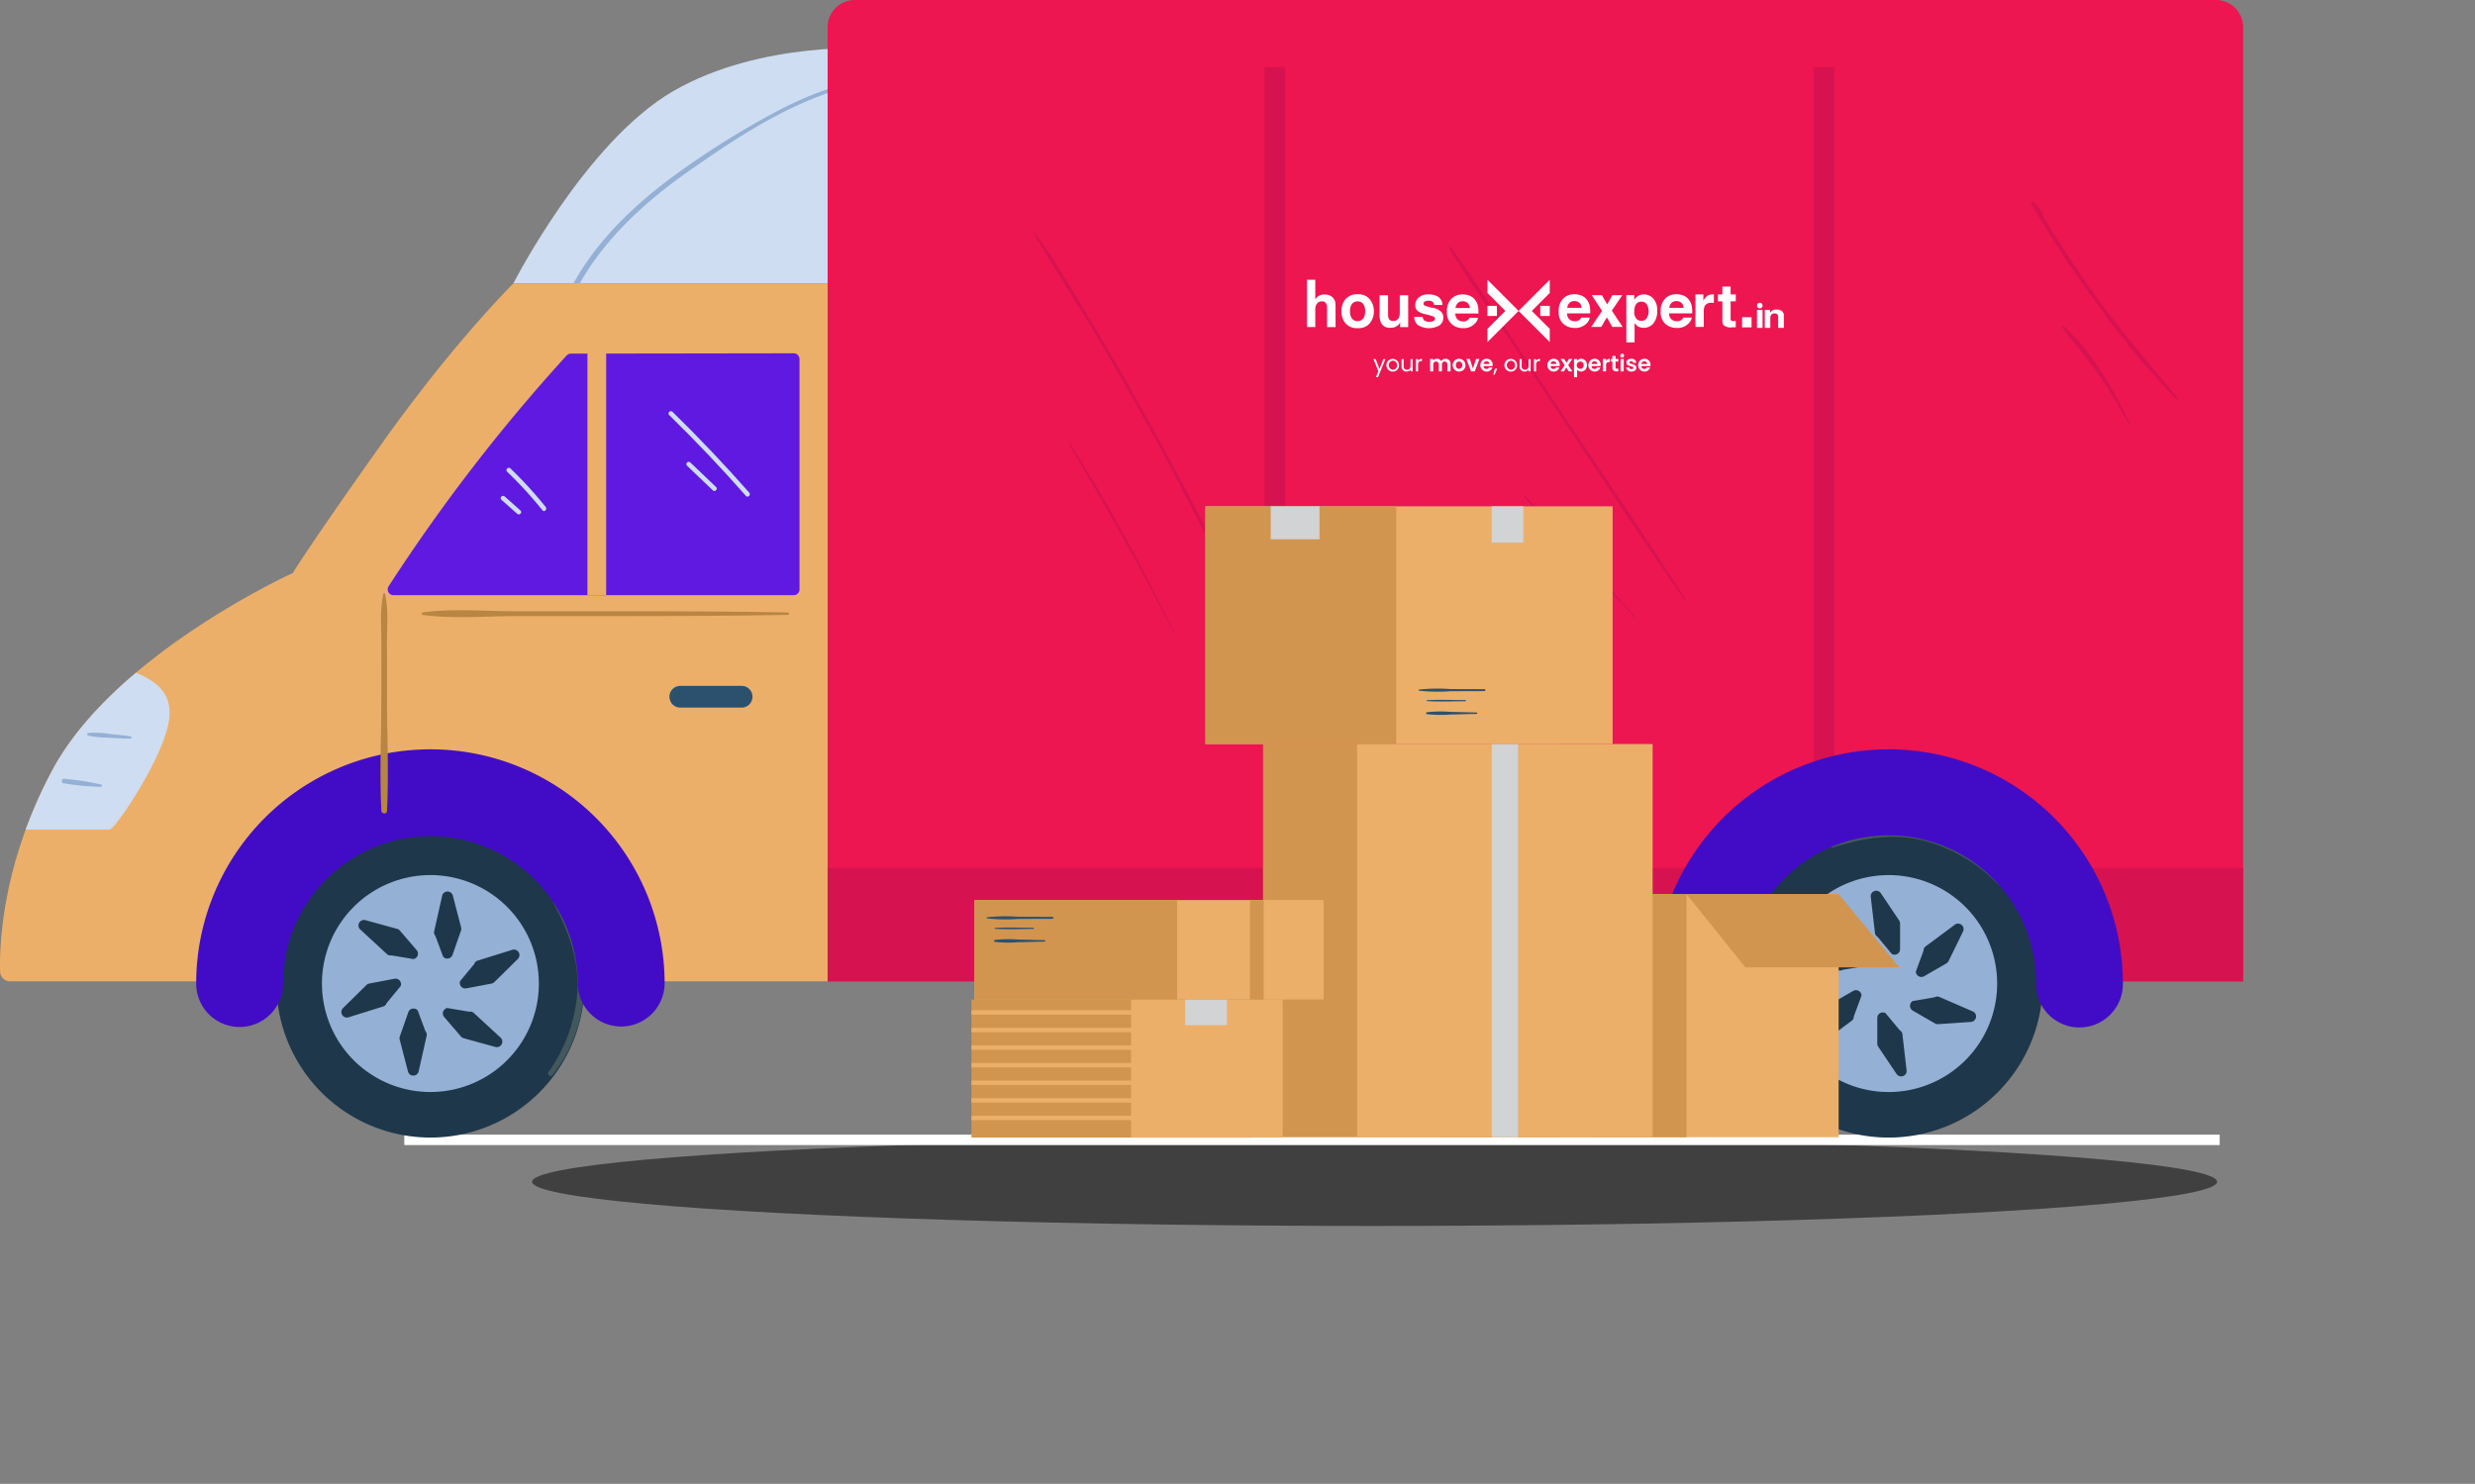 <svg xmlns="http://www.w3.org/2000/svg" xmlns:xlink="http://www.w3.org/1999/xlink" width="474.443" height="284.449" viewBox="0 0 474.443 284.449">
  <rect x="0" y="0" width="474.443" height="284.449" fill="#808080" stroke="none"/>
  <defs>
    <clipPath id="clip-path">
      <rect id="Rectangle_5" data-name="Rectangle 5" width="91.408" height="18.693" fill="#fff"/>
    </clipPath>
  </defs>
  <g id="Group_150" data-name="Group 150" transform="translate(-468 -2906.494)">
    <ellipse id="Ellipse_19" data-name="Ellipse 19" cx="161.5" cy="8.467" rx="161.5" ry="8.467" transform="translate(570 3124.566)" opacity="0.5"/>
    <line id="Line_4" data-name="Line 4" x2="348" transform="translate(545.5 3125)" fill="none" stroke="#fff" stroke-width="2"/>
    <g id="Group_37" data-name="Group 37" transform="translate(468 2906.494)">
      <g id="Group_30" data-name="Group 30">
        <path id="Path_218" data-name="Path 218" d="M629.468,133.768s-21.985-1.578-38.857,8.163-30.693,36.9-30.693,36.9H624.57Z" transform="translate(-461.513 -124.489)" fill="#ceddf1"/>
        <path id="Path_219" data-name="Path 219" d="M559.863,187.194c3.572-12.863,13.336-22.723,23.905-30.3a162.784,162.784,0,0,1,18.4-11.47c6.039-3.209,12.416-5.749,19.261-6.469.261-.028.324.422.062.462C608.174,141.4,596.03,149.374,585.223,157c-10.87,7.67-20.553,17.407-24.421,30.455a.488.488,0,0,1-.94-.259" transform="translate(-453.619 -123.89)" fill="#94b0d4"/>
        <path id="Path_220" data-name="Path 220" d="M727.573,174.226H660.962s-11.265,11.1-24.979,30.367-17.307,25.142-17.307,25.142-34.121,15.511-46.04,37.715c-9.658,17.99-10.2,33.456-10.062,38.677a1.938,1.938,0,0,0,1.941,1.883H721.207Z" transform="translate(-562.557 -119.887)" fill="#ebaf6a"/>
        <path id="Path_221" data-name="Path 221" d="M634.182,268.752a29.524,29.524,0,1,0,34.5,23.525,29.524,29.524,0,0,0-34.5-23.525" transform="translate(-557.16 -109.219)" fill="#1e374a"/>
        <path id="Path_222" data-name="Path 222" d="M634.915,276.441a20.792,20.792,0,1,0,24.293,16.568,20.793,20.793,0,0,0-24.293-16.568" transform="translate(-556.271 -108.329)" fill="#94b0d4"/>
        <path id="Path_223" data-name="Path 223" d="M622.594,296.336l4.83-.913a1.067,1.067,0,0,0,.547-.286l4.485-4.421a1.06,1.06,0,0,0-.941-1.8l-6.612,2.063a1.056,1.056,0,0,0-.8.7l-2.7,3.271a1.059,1.059,0,0,0,1.2,1.383" transform="translate(-533.205 -106.874)" fill="#1e374a"/>
        <path id="Path_224" data-name="Path 224" d="M624.537,300.694l3.206,3.727a1.056,1.056,0,0,0,.521.33l6.071,1.675a1.059,1.059,0,0,0,1.085-1.712l-5.091-4.694a1.059,1.059,0,0,0-1.009-.349l-4.184-.706a1.059,1.059,0,0,0-.6,1.73" transform="translate(-539.386 -105.732)" fill="#1e374a"/>
        <path id="Path_225" data-name="Path 225" d="M638.968,299.764l-1.623,4.64a1.051,1.051,0,0,0-.026.617l1.586,6.094a1.059,1.059,0,0,0,2.024.084l1.52-6.758a1.058,1.058,0,0,0-.2-1.047l-1.481-3.977a1.06,1.06,0,0,0-1.8.347" transform="translate(-560.699 -105.722)" fill="#1e374a"/>
        <path id="Path_226" data-name="Path 226" d="M651.888,293.928l-4.83.913a1.067,1.067,0,0,0-.547.286l-4.485,4.421a1.06,1.06,0,0,0,.941,1.8l6.612-2.063a1.057,1.057,0,0,0,.805-.7l2.7-3.271a1.059,1.059,0,0,0-1.2-1.383" transform="translate(-576.264 -106.305)" fill="#1e374a"/>
        <path id="Path_227" data-name="Path 227" d="M649.94,289.574l-3.206-3.726a1.05,1.05,0,0,0-.521-.331l-6.071-1.675a1.059,1.059,0,0,0-1.085,1.713l5.091,4.694a1.059,1.059,0,0,0,1.009.349l4.184.706a1.059,1.059,0,0,0,.6-1.73" transform="translate(-570.078 -107.452)" fill="#1e374a"/>
        <path id="Path_228" data-name="Path 228" d="M634.881,291.05l1.623-4.64a1.05,1.05,0,0,0,.026-.617l-1.586-6.094a1.059,1.059,0,0,0-2.024-.082l-1.52,6.757a1.058,1.058,0,0,0,.2,1.047l1.481,3.977a1.06,1.06,0,0,0,1.8-.347" transform="translate(-548.136 -108.008)" fill="#1e374a"/>
        <path id="Path_229" data-name="Path 229" d="M612.287,280.469c7.043,9.716,6.218,24.232-1.213,33.466a.486.486,0,0,1-.8-.547,30.444,30.444,0,0,0,5.554-15.448c.325-6.176-1.648-11.48-4.514-16.824-.311-.579.578-1.195.975-.647" transform="translate(-505.148 -107.855)" fill="#43585c"/>
        <path id="Path_230" data-name="Path 230" d="M604.661,307.654a8.327,8.327,0,0,0,8.327-8.327,28.244,28.244,0,1,1,56.489,0,8.327,8.327,0,0,0,16.653,0,44.9,44.9,0,0,0-89.8,0,8.327,8.327,0,0,0,8.327,8.327" transform="translate(-558.724 -110.786)" fill="#420cc6"/>
        <path id="Path_231" data-name="Path 231" d="M652.056,187.353v44.161a1.1,1.1,0,0,1-1.1,1.1H574.226a1.106,1.106,0,0,1-.939-1.694,339.4,339.4,0,0,1,34.119-44.24,1.11,1.11,0,0,1,.824-.369l42.723-.063a1.1,1.1,0,0,1,1.1,1.1" transform="translate(-498.795 -118.523)" fill="#5f19e1"/>
        <path id="Path_232" data-name="Path 232" d="M686.7,259.846c3.73-6.95,9.637-13.244,15.992-18.612,4.19,1.744,7.572,4.341,6.089,10.368-1.836,7.469-10.163,19.7-11.143,19.7l-16.085,0a88.763,88.763,0,0,1,5.146-11.456" transform="translate(-676.622 -112.283)" fill="#ceddf1"/>
        <path id="Path_233" data-name="Path 233" d="M583.333,247.669h11.755a2.082,2.082,0,1,0,0-4.163H583.333a2.082,2.082,0,0,0,0,4.163" transform="translate(-452.97 -112.025)" fill="#2c516e"/>
        <rect id="Rectangle_16" data-name="Rectangle 16" width="3.592" height="46.365" transform="translate(112.608 67.728)" fill="#ebaf6a"/>
        <path id="Path_234" data-name="Path 234" d="M324.586,313.547H595.93V130.636a5.21,5.21,0,0,0-5.21-5.211H329.8a5.211,5.211,0,0,0-5.211,5.211Z" transform="translate(-165.938 -125.425)" fill="#ed1651"/>
        <rect id="Rectangle_17" data-name="Rectangle 17" width="271.344" height="21.784" transform="translate(158.648 166.338)" fill="#d61350"/>
        <rect id="Rectangle_18" data-name="Rectangle 18" width="3.942" height="170.142" transform="translate(347.689 12.871)" fill="#d61350"/>
        <rect id="Rectangle_19" data-name="Rectangle 19" width="3.942" height="170.142" transform="translate(242.403 12.871)" fill="#d61350"/>
        <path id="Path_235" data-name="Path 235" d="M359.091,297.762a29.524,29.524,0,1,0,29.525-29.524,29.524,29.524,0,0,0-29.525,29.524" transform="translate(-26.567 -109.219)" fill="#1e374a"/>
        <path id="Path_236" data-name="Path 236" d="M366.932,296.872a20.793,20.793,0,1,0,20.793-20.792,20.793,20.793,0,0,0-20.793,20.792" transform="translate(-25.676 -108.329)" fill="#94b0d4"/>
        <path id="Path_237" data-name="Path 237" d="M389.275,289.975v-4.916a1.063,1.063,0,0,0-.179-.59l-3.511-5.228a1.059,1.059,0,0,0-1.939.59l.8,6.88a1.059,1.059,0,0,0,.537.921l2.711,3.265a1.059,1.059,0,0,0,1.581-.922" transform="translate(-25.044 -108.023)" fill="#1e374a"/>
        <path id="Path_238" data-name="Path 238" d="M374.3,294.518l4.257-2.457a1.07,1.07,0,0,0,.422-.451l2.773-5.654a1.059,1.059,0,0,0-1.481-1.384l-5.56,4.131a1.059,1.059,0,0,0-.529.925l-1.471,3.981a1.059,1.059,0,0,0,1.589.91" transform="translate(-5.451 -107.381)" fill="#1e374a"/>
        <path id="Path_239" data-name="Path 239" d="M371.1,299.685l4.257,2.457a1.064,1.064,0,0,0,.6.14l6.282-.426a1.059,1.059,0,0,0,.459-1.974l-6.357-2.749a1.062,1.062,0,0,0-1.067,0l-4.182.717a1.059,1.059,0,0,0,.007,1.831" transform="translate(-4.429 -105.956)" fill="#1e374a"/>
        <path id="Path_240" data-name="Path 240" d="M382.51,300.781V305.7a1.063,1.063,0,0,0,.179.59l3.511,5.228a1.059,1.059,0,0,0,1.939-.59l-.8-6.88a1.059,1.059,0,0,0-.537-.921l-2.711-3.265a1.06,1.06,0,0,0-1.582.922" transform="translate(-22.644 -105.646)" fill="#1e374a"/>
        <path id="Path_241" data-name="Path 241" d="M397.844,296.031l-4.257,2.457a1.071,1.071,0,0,0-.422.451l-2.773,5.654a1.06,1.06,0,0,0,1.481,1.384l5.56-4.131a1.061,1.061,0,0,0,.529-.926l1.471-3.98a1.059,1.059,0,0,0-1.589-.91" transform="translate(-42.595 -106.081)" fill="#1e374a"/>
        <path id="Path_242" data-name="Path 242" d="M401.4,290.361l-4.257-2.457a1.063,1.063,0,0,0-.6-.14l-6.282.426a1.059,1.059,0,0,0-.459,1.974l6.357,2.748a1.059,1.059,0,0,0,1.067,0l4.182-.717a1.059,1.059,0,0,0-.007-1.831" transform="translate(-43.974 -107.003)" fill="#1e374a"/>
        <path id="Path_243" data-name="Path 243" d="M366.4,270.6c10.855-5.115,24.965-1.608,32.658,7.409.4.47-.234,1.13-.687.687a30.441,30.441,0,0,0-14.148-8.328c-6.007-1.466-11.586-.513-17.368,1.311-.627.2-1.068-.791-.455-1.079" transform="translate(-15.428 -109.219)" fill="#43585c"/>
        <path id="Path_244" data-name="Path 244" d="M353.61,307.654a8.327,8.327,0,0,0,8.327-8.327,28.245,28.245,0,1,1,56.489,0,8.327,8.327,0,1,0,16.653,0,44.9,44.9,0,0,0-89.8,0,8.327,8.327,0,0,0,8.327,8.327" transform="translate(-28.132 -110.786)" fill="#420cc6"/>
        <path id="Path_245" data-name="Path 245" d="M644.141,248.048c.006-3.534,0-7.067.021-10.6.018-3.163-.349-6.669.365-9.763a.169.169,0,0,1,.324,0c.715,3.1.347,6.6.365,9.763.02,3.534.016,7.067.021,10.6.012,7.041.351,14.171-.007,21.2.04.695-1.048.695-1.083,0-.357-7.032-.018-14.161-.007-21.2" transform="translate(-571.045 -113.834)" fill="#b88542"/>
        <path id="Path_246" data-name="Path 246" d="M575.183,230.882c5.685-.759,11.739-.21,17.472-.21h17.472c11.651,0,23.3.019,34.943.238a.228.228,0,0,1,0,.457c-11.647.219-23.292.238-34.943.238H593.1c-5.876,0-12.09.568-17.919-.21a.256.256,0,0,1,0-.512" transform="translate(-494.058 -113.503)" fill="#b88542"/>
        <path id="Path_247" data-name="Path 247" d="M688.362,251.6a20.377,20.377,0,0,1,4.345.253c1.262.115,2.528.213,3.775.447.221.041.158.372-.051.379-1.448.047-2.9-.08-4.345-.17a17.35,17.35,0,0,1-3.795-.384.268.268,0,0,1,.071-.523" transform="translate(-671.392 -111.113)" fill="#94b0d4"/>
        <path id="Path_248" data-name="Path 248" d="M693.629,259.509a48.741,48.741,0,0,1,7.119,1.091.222.222,0,0,1-.059.434,48.833,48.833,0,0,1-7.173-.685c-.472-.067-.366-.893.114-.841" transform="translate(-681.369 -110.209)" fill="#94b0d4"/>
        <path id="Path_249" data-name="Path 249" d="M336.489,160.248c.578.749,1.171,1.47,1.712,2.244.09.13-.1.257-.21.163-.038-.034-.072-.07-.109-.1,3.509,5.753,7.186,11.386,11.173,16.828,4.671,6.375,9.825,12.3,14.854,18.384.141.171-.086.411-.248.248a156.288,156.288,0,0,1-14.706-17.631A209.188,209.188,0,0,1,335.884,160.6c-.233-.4.339-.7.606-.354" transform="translate(53.52 -121.491)" fill="#d61350"/>
        <path id="Path_250" data-name="Path 250" d="M344.481,181.628c5.322,4.958,9.468,11.962,12.547,18.48.062.133-.127.248-.2.117-1.808-3.258-3.722-6.457-5.846-9.52s-4.62-5.83-6.82-8.831c-.141-.193.157-.4.32-.246" transform="translate(51.195 -119.053)" fill="#d61350"/>
        <path id="Path_251" data-name="Path 251" d="M421.016,168.053c4.042,5.472,7.641,11.32,11.418,16.977l11.114,16.641c7.485,11.209,15.159,22.322,22.355,33.72.078.125-.111.23-.194.114-7.782-11.015-15.119-22.36-22.616-33.568L431.967,185.3c-3.78-5.652-7.808-11.212-11.314-17.037-.144-.238.206-.425.363-.213" transform="translate(-142.861 -120.598)" fill="#d61350"/>
        <path id="Path_252" data-name="Path 252" d="M429.4,210.759c7.273,7.556,14.166,15.48,21.211,23.246.082.09-.05.224-.134.135-7.108-7.707-14.387-15.277-21.265-23.193-.111-.128.068-.313.188-.188" transform="translate(-137.097 -115.746)" fill="#d61350"/>
        <path id="Path_253" data-name="Path 253" d="M498.92,165.715c3.769,5.152,7.007,10.771,10.3,16.231q4.967,8.227,9.659,16.616c6.25,11.157,12.4,22.49,17.6,34.177.032.073-.069.138-.108.065-5.946-11.353-11.665-22.8-17.953-33.976q-4.606-8.189-9.451-16.242c-3.366-5.605-7.052-11.057-10.261-16.751a.119.119,0,0,1,.206-.12" transform="translate(-300.369 -120.859)" fill="#d61350"/>
        <path id="Path_254" data-name="Path 254" d="M508.8,201.9a348.118,348.118,0,0,1,19.925,36.276c.029.061-.06.115-.091.053-6.191-12.342-13.043-24.311-20.052-36.2a.127.127,0,0,1,.218-.128" transform="translate(-303.584 -116.753)" fill="#d61350"/>
        <path id="Path_255" data-name="Path 255" d="M582.431,196.335q7.645,7.469,14.71,15.49c.378.429-.25,1.061-.63.63q-7.064-8.02-14.71-15.49c-.411-.4.219-1.031.63-.63" transform="translate(-453.521 -117.393)" fill="#ceddf1"/>
        <path id="Path_256" data-name="Path 256" d="M588.12,205.055q2.469,2.357,4.938,4.714c.415.4-.215,1.026-.63.629l-4.938-4.713c-.415-.4.215-1.027.63-.63" transform="translate(-455.789 -116.403)" fill="#ceddf1"/>
        <path id="Path_257" data-name="Path 257" d="M617.481,206.087a77,77,0,0,1,6.758,7.385c.355.443-.271,1.078-.629.63a77,77,0,0,0-6.759-7.385c-.414-.4.216-1.028.63-.63" transform="translate(-519.632 -116.286)" fill="#ceddf1"/>
        <path id="Path_258" data-name="Path 258" d="M621.795,210.909l3.031,2.693c.429.382-.2,1.01-.63.63l-3.031-2.694c-.429-.382.2-1.01.63-.63" transform="translate(-525.052 -115.738)" fill="#ceddf1"/>
        <rect id="Rectangle_20" data-name="Rectangle 20" width="47.121" height="46.591" transform="translate(305.336 171.408)" fill="#ebaf6a"/>
        <rect id="Rectangle_21" data-name="Rectangle 21" width="47.121" height="46.591" transform="translate(276.169 171.408)" fill="#d1954f"/>
        <rect id="Rectangle_22" data-name="Rectangle 22" width="56.647" height="75.368" transform="translate(242.114 142.631)" fill="#d1954f"/>
        <rect id="Rectangle_23" data-name="Rectangle 23" width="56.647" height="75.368" transform="translate(260.153 142.631)" fill="#ebaf6a"/>
        <rect id="Rectangle_24" data-name="Rectangle 24" width="5.057" height="75.368" transform="translate(285.947 142.631)" fill="#d1d3d4"/>
        <rect id="Rectangle_25" data-name="Rectangle 25" width="78.058" height="45.573" transform="translate(231.07 97.059)" fill="#ebaf6a"/>
        <path id="Path_259" data-name="Path 259" d="M455.107,244.161a32.806,32.806,0,0,1,6.037-.1l6.509.022a.185.185,0,0,1,0,.371l-6.509.022a32.9,32.9,0,0,1-6.037-.1.108.108,0,0,1,0-.206" transform="translate(-183.088 -111.973)" fill="#2c516e"/>
        <path id="Path_260" data-name="Path 260" d="M458.472,245.979c2.429-.146,4.9-.027,7.333-.026a.113.113,0,0,1,0,.225c-2.433,0-4.9.12-7.333-.026a.087.087,0,0,1,0-.174" transform="translate(-184.908 -111.753)" fill="#2c516e"/>
        <path id="Path_261" data-name="Path 261" d="M456.57,248.059a23.979,23.979,0,0,1,4.543-.071c1.665.02,3.326.1,4.991.114a.14.14,0,0,1,0,.281c-1.665.012-3.326.095-4.991.115a24.07,24.07,0,0,1-4.543-.071.191.191,0,0,1,0-.366" transform="translate(-183.056 -111.525)" fill="#2c516e"/>
        <rect id="Rectangle_26" data-name="Rectangle 26" width="36.584" height="45.573" transform="translate(231.07 97.059)" fill="#d1954f"/>
        <rect id="Rectangle_27" data-name="Rectangle 27" width="6.07" height="6.955" transform="translate(285.947 97.057)" fill="#d1d3d4"/>
        <rect id="Rectangle_28" data-name="Rectangle 28" width="9.357" height="6.322" transform="translate(243.588 97.057)" fill="#d1d3d4"/>
        <rect id="Rectangle_29" data-name="Rectangle 29" width="53.853" height="26.469" transform="translate(186.225 191.603)" fill="#d1954f"/>
        <rect id="Rectangle_30" data-name="Rectangle 30" width="29.07" height="26.469" transform="translate(216.823 191.603)" fill="#ebaf6a"/>
        <rect id="Rectangle_31" data-name="Rectangle 31" width="8.008" height="4.918" transform="translate(227.193 191.602)" fill="#d1d3d4"/>
        <rect id="Rectangle_32" data-name="Rectangle 32" width="30.767" height="0.843" transform="translate(186.225 193.654)" fill="#ebaf6a"/>
        <rect id="Rectangle_33" data-name="Rectangle 33" width="30.767" height="0.843" transform="translate(186.225 197.026)" fill="#ebaf6a"/>
        <rect id="Rectangle_34" data-name="Rectangle 34" width="30.767" height="0.843" transform="translate(186.225 200.398)" fill="#ebaf6a"/>
        <rect id="Rectangle_35" data-name="Rectangle 35" width="30.767" height="0.843" transform="translate(186.225 203.77)" fill="#ebaf6a"/>
        <rect id="Rectangle_36" data-name="Rectangle 36" width="30.767" height="0.843" transform="translate(186.225 207.142)" fill="#ebaf6a"/>
        <rect id="Rectangle_37" data-name="Rectangle 37" width="30.767" height="0.843" transform="translate(186.225 210.513)" fill="#ebaf6a"/>
        <rect id="Rectangle_38" data-name="Rectangle 38" width="30.767" height="0.843" transform="translate(186.225 213.885)" fill="#ebaf6a"/>
        <rect id="Rectangle_39" data-name="Rectangle 39" width="66.918" height="19.064" transform="translate(186.815 172.539)" fill="#ebaf6a"/>
        <rect id="Rectangle_40" data-name="Rectangle 40" width="38.818" height="19.064" transform="translate(186.815 172.539)" fill="#d1954f"/>
        <path id="Path_262" data-name="Path 262" d="M529.488,283.363a32.807,32.807,0,0,1,6.037-.1l6.509.022a.185.185,0,0,1,0,.371l-6.509.022a32.907,32.907,0,0,1-6.037-.1.108.108,0,0,1,0-.206" transform="translate(-340.291 -107.525)" fill="#2c516e"/>
        <path id="Path_263" data-name="Path 263" d="M532.852,285.181c2.43-.146,4.9-.027,7.334-.026a.113.113,0,0,1,0,.225c-2.434,0-4.9.12-7.334-.026a.087.087,0,0,1,0-.174" transform="translate(-342.11 -107.304)" fill="#2c516e"/>
        <path id="Path_264" data-name="Path 264" d="M530.95,287.26a23.887,23.887,0,0,1,4.543-.071c1.665.02,3.326.1,4.991.114a.14.14,0,0,1,0,.281c-1.665.012-3.326.095-4.991.115a24.074,24.074,0,0,1-4.543-.071.191.191,0,0,1,0-.366" transform="translate(-340.258 -107.077)" fill="#2c516e"/>
        <rect id="Rectangle_41" data-name="Rectangle 41" width="2.613" height="19.064" transform="translate(239.626 172.539)" fill="#d1954f"/>
        <path id="Path_265" data-name="Path 265" d="M383.772,279.364l11.3,14.035h29.5l-11.633-14.035Z" transform="translate(-60.482 -107.956)" fill="#d1954f"/>
      </g>
      <g id="Group_7" data-name="Group 7" transform="translate(250.538 53.627)">
        <g id="Group_1" data-name="Group 1" transform="translate(0 0)" clip-path="url(#clip-path)">
          <path id="Path_1" data-name="Path 1" d="M4.365,3.016a1.789,1.789,0,0,1,.754.6,1.593,1.593,0,0,1,.306.7A8.709,8.709,0,0,1,5.48,5.492V9.071H3.854V5.363a1.642,1.642,0,0,0-.166-.794.832.832,0,0,0-.82-.425,1.125,1.125,0,0,0-.951.423,1.941,1.941,0,0,0-.324,1.2v3.3H0V0H1.592V3.769a1.944,1.944,0,0,1,.8-.74,2.245,2.245,0,0,1,.954-.21,2.577,2.577,0,0,1,1.021.2" transform="translate(0 0)" fill="#fff"/>
          <path id="Path_2" data-name="Path 2" d="M21.043,12.119a2.834,2.834,0,0,1-2.341.952,2.834,2.834,0,0,1-2.341-.952,3.526,3.526,0,0,1-.771-2.291,3.55,3.55,0,0,1,.771-2.283A2.815,2.815,0,0,1,18.7,6.58a2.814,2.814,0,0,1,2.341.966,3.55,3.55,0,0,1,.771,2.283,3.526,3.526,0,0,1-.771,2.291m-1.274-.88a2.308,2.308,0,0,0,.374-1.411,2.3,2.3,0,0,0-.374-1.408,1.415,1.415,0,0,0-2.148,0,2.283,2.283,0,0,0-.377,1.408,2.3,2.3,0,0,0,.377,1.411,1.41,1.41,0,0,0,2.148,0" transform="translate(-8.989 -3.793)" fill="#fff"/>
          <path id="Path_3" data-name="Path 3" d="M34.5,7.042v3.67a1.933,1.933,0,0,0,.122.782.846.846,0,0,0,.85.464,1.111,1.111,0,0,0,1.112-.659,2.4,2.4,0,0,0,.156-.944V7.042h1.614v6.089H36.81V12.27c-.015.019-.052.075-.111.168a1.136,1.136,0,0,1-.211.246,2.213,2.213,0,0,1-.722.458,2.447,2.447,0,0,1-.816.123,1.818,1.818,0,0,1-1.816-.972,3.729,3.729,0,0,1-.262-1.581V7.042Z" transform="translate(-18.951 -4.06)" fill="#fff"/>
          <path id="Path_4" data-name="Path 4" d="M50.2,10.951a1.061,1.061,0,0,0,.219.6,1.485,1.485,0,0,0,1.1.318,1.685,1.685,0,0,0,.75-.14.447.447,0,0,0,.278-.419.452.452,0,0,0-.224-.408,9.13,9.13,0,0,0-1.666-.481,3.46,3.46,0,0,1-1.462-.642,1.394,1.394,0,0,1-.425-1.1,1.9,1.9,0,0,1,.663-1.45A2.67,2.67,0,0,1,51.3,6.633a3.428,3.428,0,0,1,1.861.455,1.949,1.949,0,0,1,.826,1.572H52.392a.939.939,0,0,0-.174-.486,1.094,1.094,0,0,0-.9-.324,1.292,1.292,0,0,0-.742.162.466.466,0,0,0-.221.38.415.415,0,0,0,.235.4,10.158,10.158,0,0,0,1.662.442,3.046,3.046,0,0,1,1.426.676,1.534,1.534,0,0,1,.469,1.145,1.849,1.849,0,0,1-.674,1.478,4.054,4.054,0,0,1-4.209-.033,1.971,1.971,0,0,1-.686-1.545Z" transform="translate(-28.009 -3.824)" fill="#fff"/>
          <path id="Path_5" data-name="Path 5" d="M67.818,6.945a2.474,2.474,0,0,1,1.052.9A2.992,2.992,0,0,1,69.355,9.1a7.716,7.716,0,0,1,.052,1.208H64.973A1.461,1.461,0,0,0,65.61,11.6a1.622,1.622,0,0,0,.878.229,1.234,1.234,0,0,0,1.211-.7h1.626a1.99,1.99,0,0,1-.59,1.1,2.959,2.959,0,0,1-2.291.888,3.318,3.318,0,0,1-2.145-.749,2.951,2.951,0,0,1-.929-2.438A3.3,3.3,0,0,1,64.209,7.5a2.936,2.936,0,0,1,2.177-.844,3.469,3.469,0,0,1,1.432.285M65.437,8.32a1.654,1.654,0,0,0-.424.942h2.743a1.328,1.328,0,0,0-.424-.962,1.4,1.4,0,0,0-.944-.329,1.262,1.262,0,0,0-.95.348" transform="translate(-36.534 -3.84)" fill="#fff"/>
          <path id="Path_6" data-name="Path 6" d="M81.7,2.533l3.439,3.439L81.7,9.412v2.533l5.972-5.973L81.7,0Z" transform="translate(-47.1 0)" fill="#fff"/>
          <rect id="Rectangle_1" data-name="Rectangle 1" width="1.808" height="1.941" transform="translate(34.596 5.003)" fill="#fff"/>
          <path id="Path_7" data-name="Path 7" d="M31.974,35.927h.4L30.963,39.38h-.4l.463-1.131-.947-2.322h.433l.737,1.9Z" transform="translate(-17.339 -20.713)" fill="#fff"/>
          <path id="Path_8" data-name="Path 8" d="M37.249,38.261a1.213,1.213,0,1,1,1.2-1.217,1.164,1.164,0,0,1-1.2,1.217m0-.343a.8.8,0,0,0,.806-.874.789.789,0,0,0-.793-.869.877.877,0,0,0-.013,1.743" transform="translate(-20.801 -20.66)" fill="#fff"/>
          <path id="Path_9" data-name="Path 9" d="M44.945,38.275h-.39v-.347a.864.864,0,0,1-.75.381.916.916,0,0,1-.964-1.007V35.927h.385v1.324a.63.63,0,0,0,.656.719c.4,0,.672-.248.672-.754V35.927h.39Z" transform="translate(-24.699 -20.713)" fill="#fff"/>
          <path id="Path_10" data-name="Path 10" d="M49.75,38.217h-.39V35.869h.39v.381a.791.791,0,0,1,.758-.424v.4h-.1c-.373,0-.656.167-.656.711Z" transform="translate(-28.457 -20.654)" fill="#fff"/>
          <path id="Path_11" data-name="Path 11" d="M59.067,36.882a.531.531,0,1,0-1.058,0v1.311h-.6V36.882a.533.533,0,1,0-1.062,0v1.311h-.6V35.819h.6v.287a.864.864,0,0,1,.7-.321.908.908,0,0,1,.835.454.94.94,0,0,1,.814-.454.923.923,0,0,1,.972,1.015v1.392h-.6Z" transform="translate(-32.139 -20.631)" fill="#fff"/>
          <path id="Path_12" data-name="Path 12" d="M67.189,38.226A1.225,1.225,0,1,1,68.427,37a1.186,1.186,0,0,1-1.238,1.225m0-.523a.632.632,0,0,0,.621-.7.615.615,0,1,0-1.217,0c0,.471.274.7.6.7" transform="translate(-38.042 -20.625)" fill="#fff"/>
          <path id="Path_13" data-name="Path 13" d="M72.833,35.866l.6,1.821.6-1.821h.639l-.878,2.374h-.728l-.874-2.374Z" transform="translate(-41.62 -20.678)" fill="#fff"/>
          <path id="Path_14" data-name="Path 14" d="M79.669,38.226a1.226,1.226,0,0,1,0-2.451,1.114,1.114,0,0,1,1.169,1.174,1.42,1.42,0,0,1-.017.231H79.086a.556.556,0,0,0,.57.548.489.489,0,0,0,.475-.287h.647a1.1,1.1,0,0,1-1.11.784m-.578-1.448h1.127a.528.528,0,0,0-.566-.51.551.551,0,0,0-.561.51" transform="translate(-45.244 -20.625)" fill="#fff"/>
          <path id="Path_15" data-name="Path 15" d="M84.672,40.2H85.1l-.48,1.152H84.36Z" transform="translate(-48.635 -23.174)" fill="#fff"/>
          <path id="Path_16" data-name="Path 16" d="M90.683,38.261a1.213,1.213,0,1,1,1.2-1.217,1.164,1.164,0,0,1-1.2,1.217m0-.343a.8.8,0,0,0,.805-.874.788.788,0,0,0-.793-.869.878.878,0,0,0-.013,1.743" transform="translate(-51.607 -20.66)" fill="#fff"/>
          <path id="Path_17" data-name="Path 17" d="M98.38,38.275h-.39v-.347a.864.864,0,0,1-.75.381.916.916,0,0,1-.964-1.007V35.927h.385v1.324a.63.63,0,0,0,.656.719c.4,0,.672-.248.672-.754V35.927h.39Z" transform="translate(-55.506 -20.713)" fill="#fff"/>
          <path id="Path_18" data-name="Path 18" d="M103.185,38.217h-.39V35.869h.39v.381a.791.791,0,0,1,.758-.424v.4h-.1c-.373,0-.656.167-.656.711Z" transform="translate(-59.264 -20.654)" fill="#fff"/>
          <path id="Path_19" data-name="Path 19" d="M110.01,38.226a1.226,1.226,0,0,1,0-2.451,1.114,1.114,0,0,1,1.17,1.174,1.418,1.418,0,0,1-.017.231h-1.736a.556.556,0,0,0,.57.548.489.489,0,0,0,.475-.287h.647a1.1,1.1,0,0,1-1.109.784m-.578-1.448h1.127a.528.528,0,0,0-.566-.51.551.551,0,0,0-.561.51" transform="translate(-62.737 -20.625)" fill="#fff"/>
          <path id="Path_20" data-name="Path 20" d="M115.885,37.5l-.432.737h-.643l.775-1.191-.783-1.182h.676l.484.732.437-.732h.642l-.78,1.182.788,1.191h-.677Z" transform="translate(-66.186 -20.678)" fill="#fff"/>
          <path id="Path_21" data-name="Path 21" d="M122.259,35.776a1.109,1.109,0,0,1,1.084,1.217,1.124,1.124,0,0,1-1.084,1.234.97.97,0,0,1-.784-.377v1.469h-.6v-3.5h.6v.343a.948.948,0,0,1,.784-.381m-.158.527a.7.7,0,0,0,0,1.4.649.649,0,0,0,.63-.707.634.634,0,0,0-.63-.69" transform="translate(-69.687 -20.626)" fill="#fff"/>
          <path id="Path_22" data-name="Path 22" d="M128.555,38.226a1.226,1.226,0,0,1,0-2.451,1.114,1.114,0,0,1,1.17,1.174,1.418,1.418,0,0,1-.017.231h-1.736a.556.556,0,0,0,.57.548.489.489,0,0,0,.475-.287h.647a1.1,1.1,0,0,1-1.11.784m-.578-1.448H129.1a.528.528,0,0,0-.566-.51.551.551,0,0,0-.561.51" transform="translate(-73.428 -20.625)" fill="#fff"/>
          <path id="Path_23" data-name="Path 23" d="M134.564,38.193h-.6V35.819h.6v.369a.823.823,0,0,1,.728-.4v.63h-.159c-.356,0-.57.137-.57.6Z" transform="translate(-77.233 -20.631)" fill="#fff"/>
          <path id="Path_24" data-name="Path 24" d="M137.885,35.56H137.6v-.493h.283v-.587h.6v.587h.531v.493h-.531v1.148c0,.158.064.227.252.227h.279v.506h-.377c-.454,0-.758-.193-.758-.737Z" transform="translate(-79.331 -19.879)" fill="#fff"/>
          <path id="Path_25" data-name="Path 25" d="M141.816,33.891a.369.369,0,1,1,.368.351.352.352,0,0,1-.368-.351m.064.634h.6V36.9h-.6Z" transform="translate(-81.76 -19.337)" fill="#fff"/>
          <path id="Path_26" data-name="Path 26" d="M145.511,38.226a.936.936,0,0,1-1.037-.788h.6a.393.393,0,0,0,.428.317c.236,0,.365-.107.365-.244,0-.424-1.341-.155-1.341-1.024,0-.394.351-.711.938-.711a.851.851,0,0,1,.956.783h-.574a.354.354,0,0,0-.4-.308c-.223,0-.339.09-.339.227,0,.433,1.315.163,1.333,1.033,0,.407-.356.715-.934.715" transform="translate(-83.293 -20.626)" fill="#fff"/>
          <path id="Path_27" data-name="Path 27" d="M151.114,38.226a1.226,1.226,0,0,1,0-2.451,1.114,1.114,0,0,1,1.17,1.174,1.414,1.414,0,0,1-.017.231h-1.736a.556.556,0,0,0,.57.548.489.489,0,0,0,.475-.287h.647a1.1,1.1,0,0,1-1.109.784m-.578-1.448h1.127a.528.528,0,0,0-.566-.51.551.551,0,0,0-.561.51" transform="translate(-86.434 -20.625)" fill="#fff"/>
          <path id="Path_28" data-name="Path 28" d="M118.4,6.864a2.474,2.474,0,0,1,1.052.9,2.992,2.992,0,0,1,.485,1.259,7.716,7.716,0,0,1,.052,1.208h-4.435a1.461,1.461,0,0,0,.636,1.285,1.622,1.622,0,0,0,.878.229,1.234,1.234,0,0,0,1.211-.7h1.626a1.991,1.991,0,0,1-.59,1.1,2.959,2.959,0,0,1-2.291.888,3.318,3.318,0,0,1-2.145-.749,2.951,2.951,0,0,1-.929-2.438,3.3,3.3,0,0,1,.839-2.427,2.936,2.936,0,0,1,2.177-.844,3.469,3.469,0,0,1,1.432.285m-2.382,1.375a1.654,1.654,0,0,0-.424.942h2.743a1.328,1.328,0,0,0-.424-.962,1.4,1.4,0,0,0-.944-.329,1.262,1.262,0,0,0-.95.348" transform="translate(-65.696 -3.793)" fill="#fff"/>
          <path id="Path_29" data-name="Path 29" d="M128.68,13.065l2.078-3.083L128.77,6.988h1.949l1.017,1.764.994-1.764h1.894l-2,2.966,2.078,3.111h-1.983l-1.048-1.831-1.058,1.831Z" transform="translate(-74.187 -4.028)" fill="#fff"/>
          <path id="Path_30" data-name="Path 30" d="M149.743,7.433a3.244,3.244,0,0,1,.745,2.313,3.653,3.653,0,0,1-.728,2.452,2.365,2.365,0,0,1-1.875.844,1.964,1.964,0,0,1-1.214-.363,2.339,2.339,0,0,1-.518-.587v3.74h-1.575V6.779H146.1v.9a2.577,2.577,0,0,1,.551-.625,2.034,2.034,0,0,1,1.271-.408,2.407,2.407,0,0,1,1.818.788m-1.222,1.145a1.133,1.133,0,0,0-1.052-.542,1.2,1.2,0,0,0-1.2.822,3.078,3.078,0,0,0-.169,1.106,1.754,1.754,0,0,0,.569,1.491,1.307,1.307,0,0,0,.8.252,1.165,1.165,0,0,0,1.024-.514,2.378,2.378,0,0,0,.353-1.369,2.377,2.377,0,0,0-.324-1.245" transform="translate(-83.353 -3.831)" fill="#fff"/>
          <path id="Path_31" data-name="Path 31" d="M164.576,6.864a2.474,2.474,0,0,1,1.052.9,2.993,2.993,0,0,1,.485,1.259,7.718,7.718,0,0,1,.052,1.208h-4.435a1.461,1.461,0,0,0,.637,1.285,1.621,1.621,0,0,0,.878.229,1.234,1.234,0,0,0,1.211-.7h1.626a1.991,1.991,0,0,1-.59,1.1,2.959,2.959,0,0,1-2.291.888,3.318,3.318,0,0,1-2.145-.749,2.951,2.951,0,0,1-.929-2.438,3.3,3.3,0,0,1,.839-2.427,2.936,2.936,0,0,1,2.177-.844,3.468,3.468,0,0,1,1.432.285m-2.382,1.375a1.654,1.654,0,0,0-.424.942h2.743a1.328,1.328,0,0,0-.424-.962,1.4,1.4,0,0,0-.944-.329,1.262,1.262,0,0,0-.95.348" transform="translate(-92.317 -3.793)" fill="#fff"/>
          <path id="Path_32" data-name="Path 32" d="M179.238,6.621l.137.008V8.26c-.1-.011-.19-.019-.268-.022s-.141-.006-.19-.006a1.319,1.319,0,0,0-1.29.626,2.429,2.429,0,0,0-.185,1.084v2.91h-1.6V6.628h1.52v1.2A3.387,3.387,0,0,1,178,6.992a1.751,1.751,0,0,1,1.162-.374c.03,0,.055,0,.075,0" transform="translate(-101.375 -3.815)" fill="#fff"/>
          <path id="Path_33" data-name="Path 33" d="M186.047,5.916V4.591h.849V3.084h1.575V4.591h.989V5.916h-.989V9.133a.727.727,0,0,0,.095.467,1.049,1.049,0,0,0,.581.092l.153,0c.054,0,.108,0,.159-.008v1.19l-.754.028a2.025,2.025,0,0,1-1.541-.391,1.162,1.162,0,0,1-.268-.843V5.916Z" transform="translate(-107.26 -1.778)" fill="#fff"/>
          <path id="Path_34" data-name="Path 34" d="M101.772,9.412,98.334,5.973l3.439-3.439V0L95.8,5.973l5.972,5.973Z" transform="translate(-55.231 0)" fill="#fff"/>
          <rect id="Rectangle_2" data-name="Rectangle 2" width="1.808" height="1.941" transform="translate(44.733 5.003)" fill="#fff"/>
          <rect id="Rectangle_3" data-name="Rectangle 3" width="1.808" height="1.941" transform="translate(83.416 7.183)" fill="#fff"/>
          <rect id="Rectangle_4" data-name="Rectangle 4" width="1.072" height="3.436" transform="translate(86.265 5.793)" fill="#fff"/>
          <path id="Path_35" data-name="Path 35" d="M210.487,13.765a1.051,1.051,0,0,1,.4.925V17H209.8v-2.09a.83.83,0,0,0-.085-.416.623.623,0,0,0-.589-.265.749.749,0,0,0-.733.388,1.171,1.171,0,0,0-.1.523V17h-1.057V13.574h1.024v.5a1.623,1.623,0,0,1,.384-.382,1.5,1.5,0,0,1,.823-.208,1.735,1.735,0,0,1,1.021.279" transform="translate(-119.476 -7.775)" fill="#fff"/>
          <path id="Path_36" data-name="Path 36" d="M204.778,10.958a.536.536,0,1,1-.536-.536.536.536,0,0,1,.536.536" transform="translate(-117.441 -6.008)" fill="#fff"/>
        </g>
      </g>
    </g>
  </g>
</svg>
